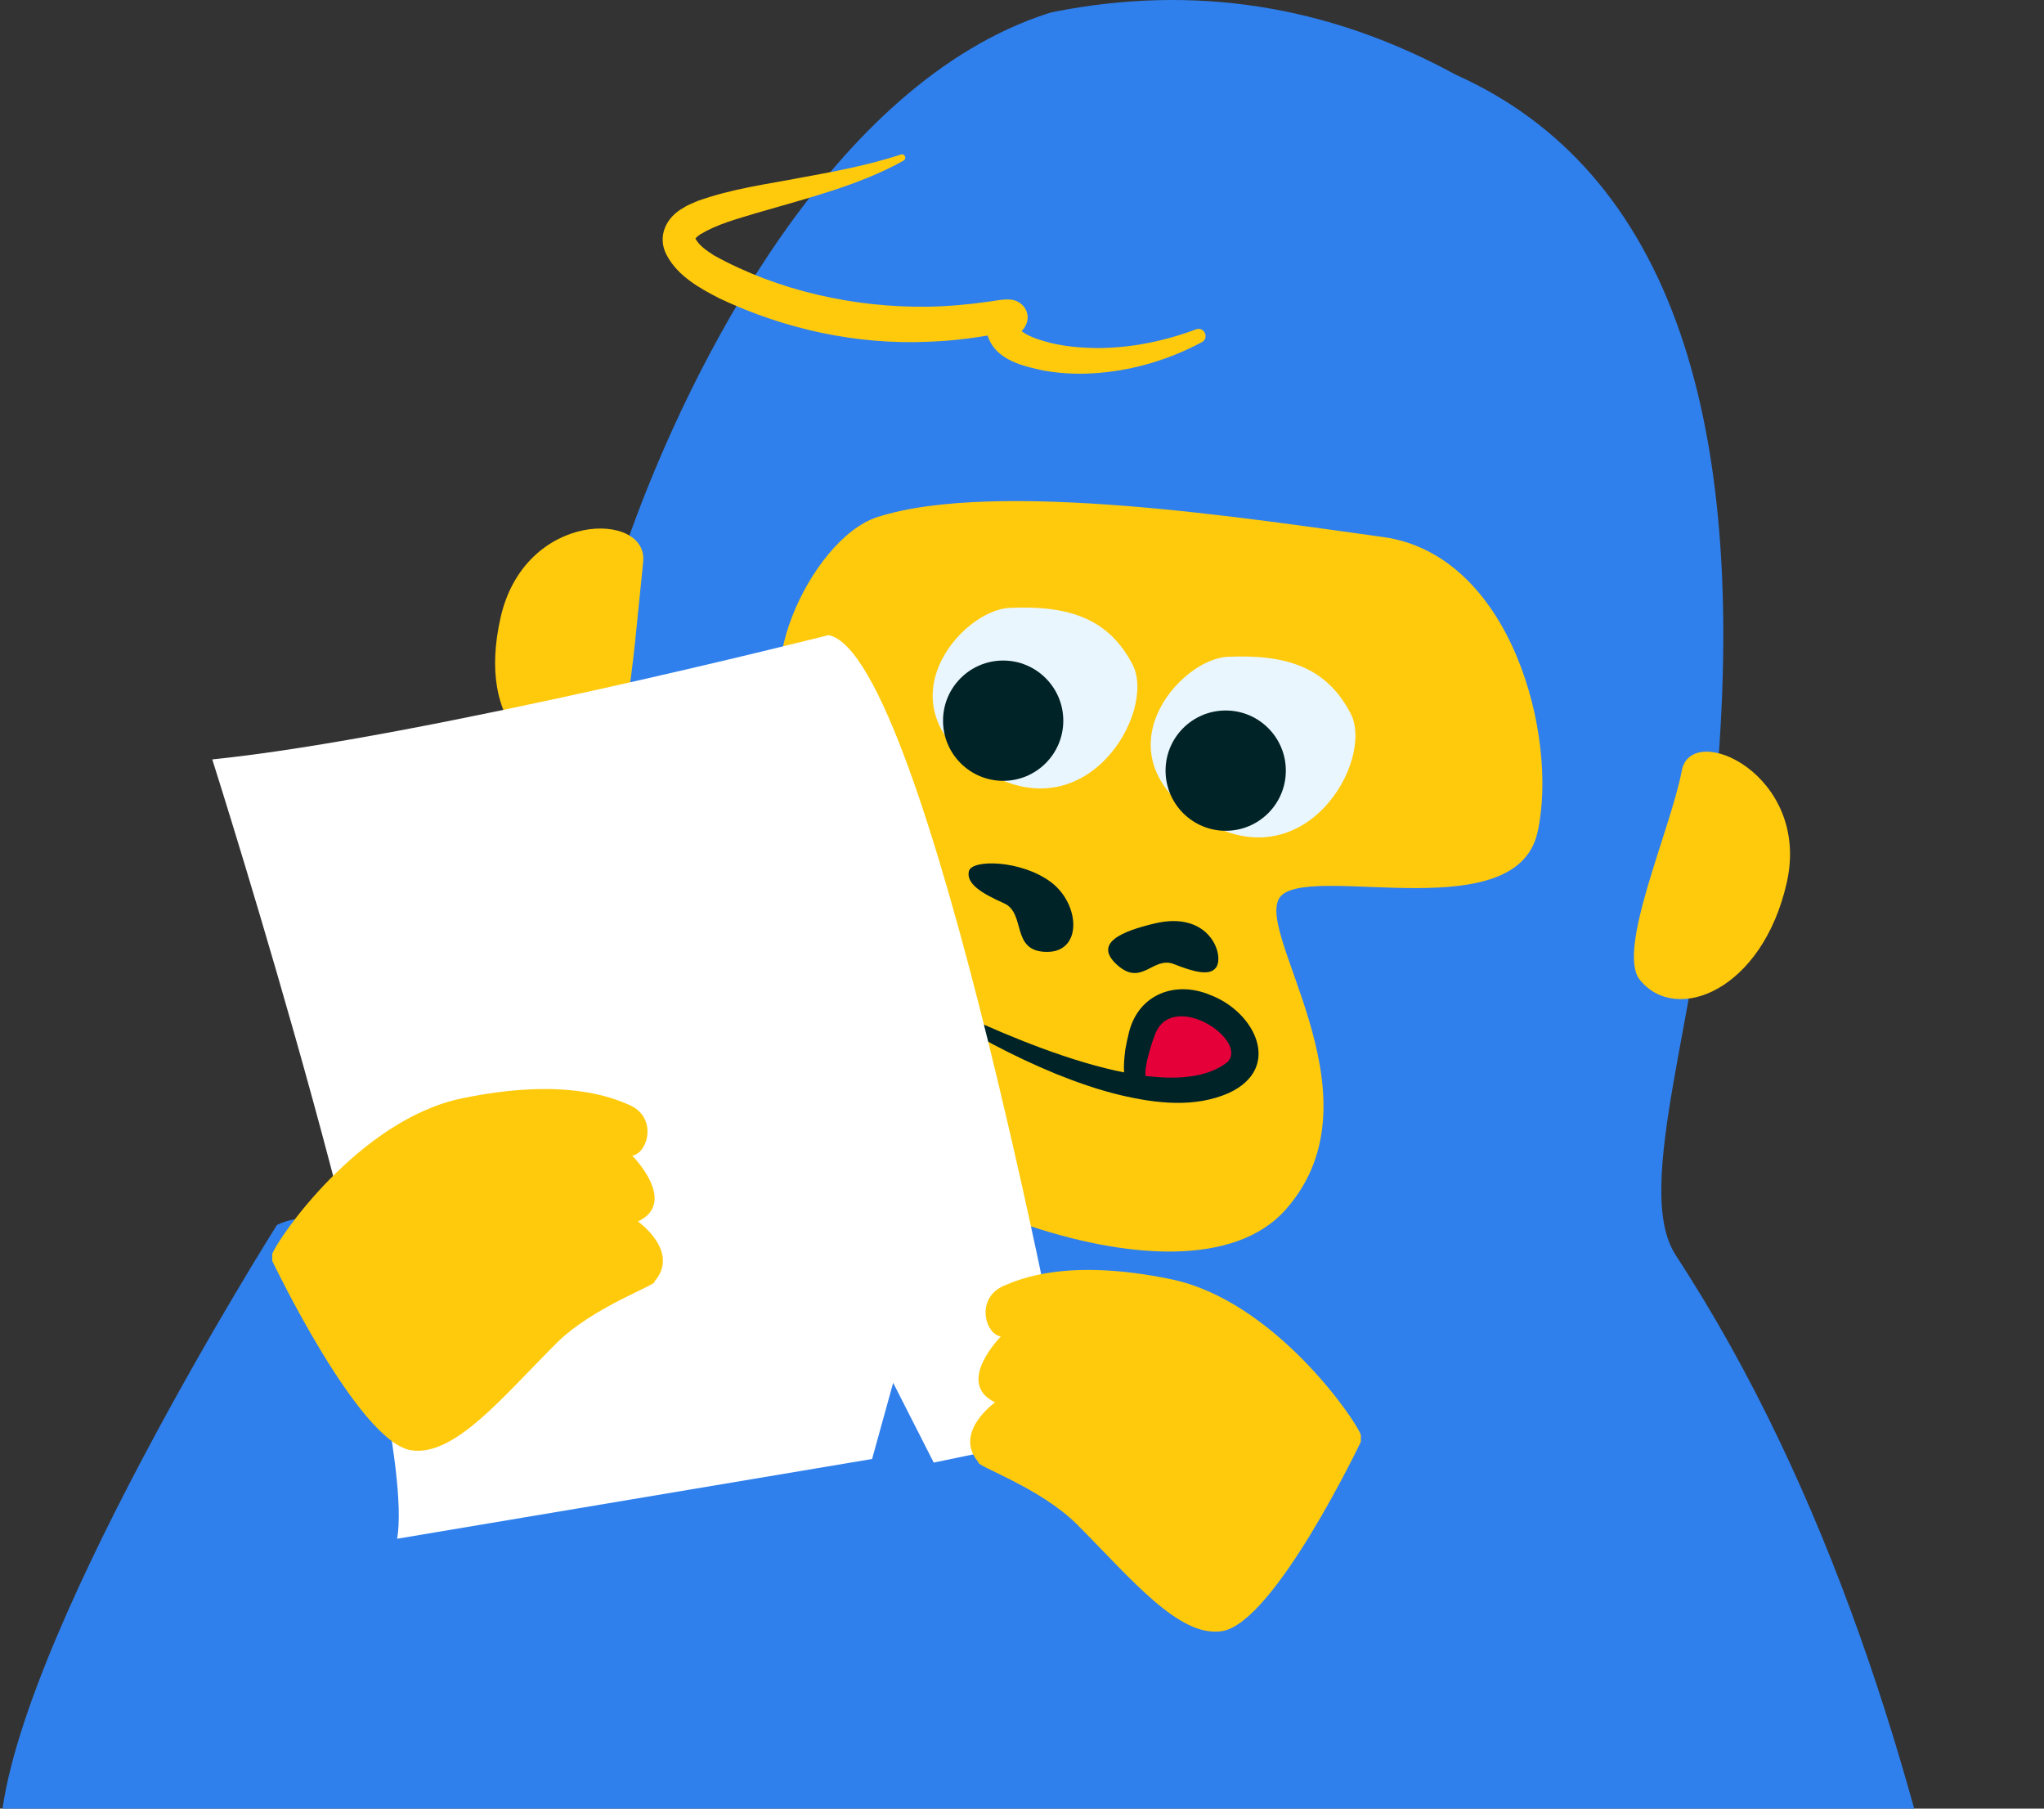 <svg width="104" height="92" viewBox="0 0 104 92" fill="none" xmlns="http://www.w3.org/2000/svg">
<rect x="0" y="0" width="104" height="92" fill="#333333" stroke="none"/>
<g clip-path="url(#clip0_111_8712)">
<path d="M85.263 63.848C83.023 60.427 86.56 51.253 87.169 41.609C89.272 21.279 84.918 8.661 74.07 3.8C67.52 0.228 60.708 -0.793 53.644 0.599C53.524 0.622 53.406 0.652 53.29 0.692C42.349 4.249 35.151 18.59 32.096 27.044C29.022 35.541 26.072 50.102 23.244 52.136L18.174 64.821C17.516 64.853 16.979 65.046 16.979 65.046C16.979 65.046 17.458 63.035 16.453 62.312C15.448 61.59 14.091 62.312 14.091 62.312C14.091 62.312 0.333 84.072 0.007 93.313C-0.25 100.588 6.809 106.644 21.56 108.833C23.258 117.523 24.534 125.659 24.608 129.652H104C102.525 121.78 100.971 87.845 85.263 63.853V63.848Z" fill="#2F80ED"/>
<path d="M44.64 26.303C41.186 27.417 37.756 35.136 40.941 37.005C44.125 38.872 45.619 39.928 45.92 41.148C46.221 42.369 37.24 49.002 40.204 54.424C43.169 59.846 60.208 67.415 65.421 61.523C70.635 55.631 63.36 46.934 65.271 45.489C67.182 44.044 77.152 47.145 78.229 42.341C79.306 37.538 76.93 28.213 70.357 27.315C63.784 26.416 50.698 24.346 44.64 26.303Z" fill="#FFCA0C"/>
<path d="M49.297 44.319C49.438 43.694 51.958 43.747 53.461 44.863C54.964 45.98 55.094 48.444 53.248 48.421C51.402 48.398 52.229 46.452 51.076 45.943C49.922 45.433 49.156 44.944 49.297 44.319Z" fill="#002327"/>
<path d="M61.864 49.231C62.327 48.632 61.575 46.299 58.752 46.973C57.116 47.362 55.592 47.962 56.845 49.086C58.098 50.209 58.663 48.618 59.731 49.042C60.799 49.465 61.549 49.635 61.862 49.231H61.864Z" fill="#002327"/>
<path d="M51.372 30.921C48.912 31.03 44.72 35.884 49.996 39.173C55.272 42.462 58.86 36.192 57.628 33.809C56.396 31.426 54.327 30.789 51.372 30.921Z" fill="#EAF6FD"/>
<path d="M51.041 39.719C52.731 39.719 54.101 38.349 54.101 36.66C54.101 34.97 52.731 33.6 51.041 33.6C49.352 33.6 47.982 34.97 47.982 36.66C47.982 38.349 49.352 39.719 51.041 39.719Z" fill="#002327"/>
<path d="M62.466 33.41C60.006 33.519 55.814 38.374 61.09 41.663C66.366 44.951 69.954 38.682 68.722 36.299C67.489 33.915 65.421 33.279 62.466 33.41Z" fill="#EAF6FD"/>
<path d="M62.364 42.26C64.054 42.26 65.424 40.89 65.424 39.201C65.424 37.511 64.054 36.141 62.364 36.141C60.674 36.141 59.304 37.511 59.304 39.201C59.304 40.89 60.674 42.26 62.364 42.26Z" fill="#002327"/>
<path d="M45.985 8.163C43.725 9.437 40.957 10.113 38.486 10.838C37.467 11.146 36.496 11.403 35.635 11.917C35.528 11.994 35.44 12.052 35.373 12.149C35.357 12.2 35.387 12.135 35.382 12.135C35.577 12.492 35.917 12.723 36.325 12.99C39.59 14.796 43.472 15.651 47.199 15.602C48.255 15.584 49.313 15.489 50.36 15.336C50.696 15.292 51.004 15.216 51.37 15.236C52.018 15.255 52.507 15.917 52.188 16.554C52.081 16.76 51.977 16.853 51.828 16.987C51.74 17.059 51.775 17.038 51.771 17.036C51.759 17.036 51.801 17.006 51.798 16.98C51.798 16.969 51.819 16.941 51.822 16.92C51.836 16.858 51.833 16.783 51.817 16.726C51.789 16.663 51.789 16.679 51.808 16.702C52.227 17.105 52.855 17.284 53.441 17.441C54.223 17.631 55.055 17.701 55.889 17.705C57.563 17.698 59.249 17.351 60.859 16.753C61.262 16.603 61.547 17.189 61.153 17.404C59.564 18.254 57.788 18.808 55.947 18.965C55.025 19.046 54.089 19.021 53.149 18.859C52.097 18.639 50.719 18.335 50.284 17.166C50.11 16.658 50.358 16.089 50.752 15.769C50.77 15.751 50.772 15.748 50.784 15.737C50.784 15.737 50.777 15.741 50.775 15.746C50.777 15.743 50.74 15.785 50.719 15.836C50.701 15.878 50.68 15.924 50.67 15.97C50.569 16.327 50.809 16.765 51.166 16.862C51.222 16.881 51.259 16.881 51.259 16.883C51.28 16.883 51.247 16.885 51.219 16.89C49.916 17.152 48.581 17.339 47.247 17.383C43.581 17.548 39.919 16.742 36.605 15.178C35.591 14.657 34.479 14.039 33.923 12.978C33.414 12.031 33.895 11.04 34.792 10.56C34.977 10.431 35.287 10.319 35.493 10.224C37.256 9.594 38.97 9.379 40.755 9.036C42.479 8.724 44.183 8.402 45.842 7.86C46.034 7.797 46.154 8.066 45.98 8.165L45.985 8.163Z" fill="#FFCA0C"/>
<path d="M85.571 39.2C85.015 42.172 82.226 48.337 83.435 49.84C85.284 52.138 89.682 50.373 90.914 44.886C92.146 39.4 86.05 36.639 85.571 39.2Z" fill="#FFCA0C"/>
<path d="M32.726 28.575C32.14 34.138 31.904 39.11 30.111 39.106C27.387 39.101 24.235 36.919 25.465 31.433C26.695 25.946 32.997 25.994 32.723 28.575H32.726Z" fill="#FFCA0C"/>
<path d="M61.051 51.133C60.903 50.783 58.805 50.44 58.538 51.446C58.334 52.214 57.077 54.702 58.703 55.316C60.329 55.929 62.501 55.445 62.779 54.859C63.057 54.273 63.14 53.166 62.61 52.559C62.08 51.953 61.049 51.133 61.049 51.133H61.051Z" fill="#E6003A"/>
<path d="M47.743 51.05C50.988 52.597 59.328 56.474 62.453 54.026C63.562 52.877 59.569 50.274 58.742 52.69C58.608 53.051 58.485 53.447 58.397 53.815C58.311 54.183 58.242 54.514 58.297 54.862C58.307 54.906 58.286 54.885 58.256 54.876C58.219 54.864 58.237 54.869 58.166 54.853C58.418 54.899 58.585 55.14 58.538 55.392C58.455 55.805 57.989 55.867 57.698 55.631C57.04 55.096 57.17 54.107 57.258 53.38C57.309 53.086 57.378 52.773 57.45 52.486C57.955 50.542 59.831 49.878 61.572 50.61C63.842 51.457 65.29 54.322 62.517 55.601C60.771 56.37 58.777 56.122 57.033 55.712C55.88 55.439 54.772 55.047 53.693 54.612C51.539 53.72 49.492 52.641 47.558 51.367C47.375 51.244 47.537 50.943 47.743 51.052V51.05Z" fill="#002327"/>
<path d="M10.8 38.629C10.8 38.629 21.326 71.688 20.207 78.272L44.373 74.215L45.445 70.34L47.509 74.398L54.612 72.922C54.612 72.922 47.217 33.334 42.161 32.306C42.161 32.306 21.5 37.54 10.802 38.629H10.8Z" fill="white"/>
<path d="M13.85 63.793C14.102 63.038 18.265 56.953 23.508 55.869C28.752 54.785 31.204 55.858 32.001 56.196C33.479 56.824 32.974 58.663 32.168 58.783C32.168 58.783 34.523 61.148 32.462 62.134C32.462 62.134 34.616 63.661 33.307 65.178C33.465 65.365 30.183 66.449 28.281 68.355C25.5 71.141 23.107 74.099 20.926 73.772C18.255 73.374 13.852 64.138 13.852 64.138" fill="#FFCA0C"/>
<path d="M69.243 72.994C68.991 72.239 64.829 66.155 59.585 65.071C54.342 63.987 51.889 65.059 51.092 65.397C49.614 66.025 50.119 67.864 50.925 67.984C50.925 67.984 48.57 70.349 50.631 71.336C50.631 71.336 48.477 72.862 49.786 74.379C49.628 74.567 52.91 75.65 54.812 77.557C57.593 80.343 59.986 83.3 62.167 82.974C64.838 82.576 69.241 73.339 69.241 73.339" fill="#FFCA0C"/>
</g>
<defs>
<clipPath id="clip0_111_8712">
<rect width="104" height="92" fill="white"/>
</clipPath>
</defs>
</svg>
